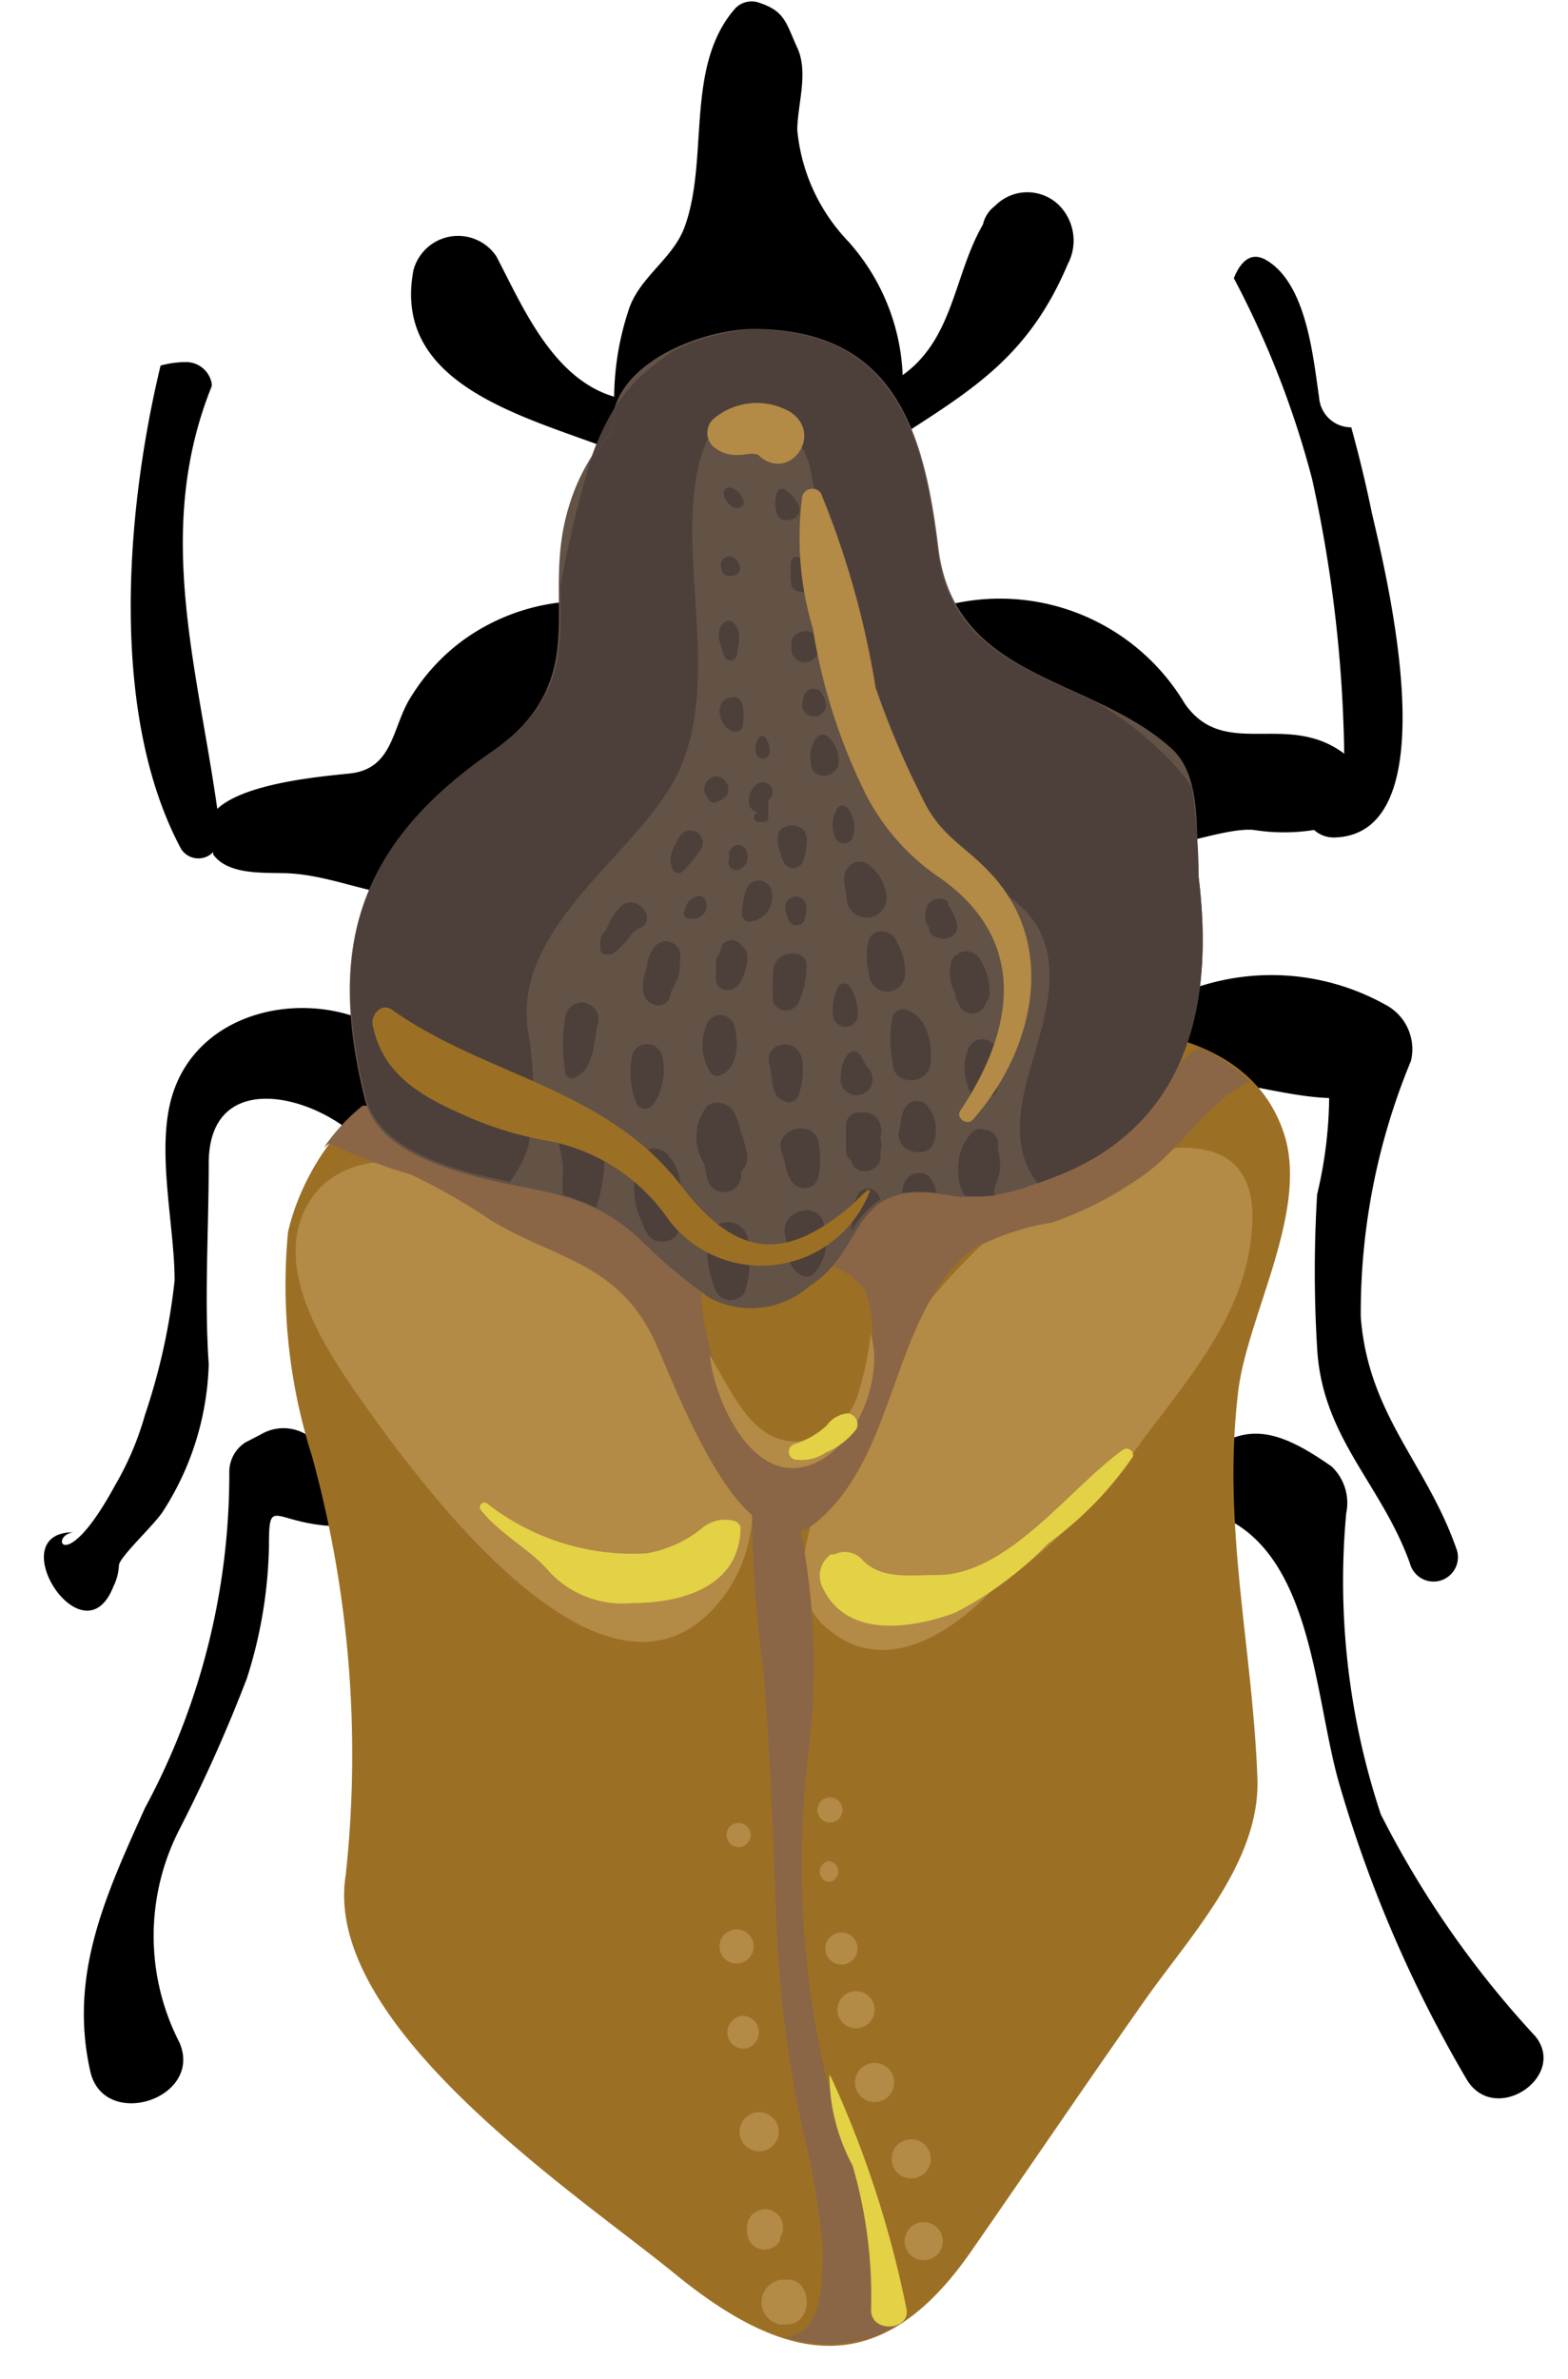 <svg xmlns="http://www.w3.org/2000/svg" viewBox="-0.89 -0.012 31.25 47.382"><title>Depositphotos_73586195_01</title><g data-name="Layer 2"><g data-name="Layer 4"><path d="M28.15 30.88c-.59-1.73-1.77-2.69-1.92-4.66a13.09 13.09 0 0 1 1-5.1 1 1 0 0 0-.51-1.12 4.67 4.67 0 0 0-4.29-.13.89.89 0 0 0 .51 1.63c.84 0 1.79.33 2.66.36a8.57 8.57 0 0 1-.24 1.92 25.28 25.28 0 0 0 0 3.06c.1 1.79 1.28 2.7 1.85 4.29a.48.48 0 0 0 .94-.25z"/><path d="M7.59 21.33c-1.09-1.78-4.25-1.69-5 .34-.41 1.08 0 2.68 0 3.82A12.57 12.57 0 0 1 2 28.17a6 6 0 0 1-.6 1.41c-1 1.84-1.32 1-.83.93-1.46 0 .2 2.61.8 1.08a1.05 1.05 0 0 0 .11-.42c0-.16.71-.81.88-1.08a5.69 5.69 0 0 0 .91-2.93c-.09-1.31 0-2.67 0-4 0-1.76 1.81-1.45 2.83-.63a1 1 0 0 0 1.49-1.2z"/><path d="M6 29c-.28-.13-.54-.28-.79-.44a.88.88 0 0 0-.9 0l-.31.16a.7.7 0 0 0-.32.61A14 14 0 0 1 2 36C1.2 37.77.48 39.34.91 41.25c.27 1.18 2.25.55 1.78-.57a4.64 4.64 0 0 1 0-4.26 30.56 30.56 0 0 0 1.34-3 9.14 9.14 0 0 0 .44-2.62c0-1 .07-.51 1.17-.42.8.02.96-1.1.36-1.38z"/><path d="M29.71 40.55a19.39 19.39 0 0 1-3.08-4.42 14.72 14.72 0 0 1-.69-6 1 1 0 0 0-.29-.93c-1-.7-1.77-1-2.67-.07a.62.62 0 0 0 .31 1c2 .69 2 3.66 2.52 5.42a25.7 25.7 0 0 0 2.52 5.84c.55.96 2.03-.03 1.38-.84z"/><path d="M20.21 4.07a.9.9 0 0 0-1.25 0l-.08.07a.64.64 0 0 0-.18.32c-.58 1-.58 2.27-1.6 3A4.24 4.24 0 0 0 16 4.78a3.7 3.7 0 0 1-1-2.2c0-.5.23-1.14 0-1.64s-.24-.74-.8-.91a.45.45 0 0 0-.45.14c-1 1.16-.5 3-1 4.35-.24.64-.92 1-1.12 1.67a5.63 5.63 0 0 0-.28 1.7C10.12 7.53 9.52 6.08 9 5.09a.92.92 0 0 0-1.65.28c-.47 2.47 2.65 3 4.36 3.74a.64.64 0 0 0 .85-.26 9.52 9.52 0 0 0 .71-1.63 2.08 2.08 0 0 0 1.23.47h.07A1.58 1.58 0 0 0 15.6 8h.14a2.41 2.41 0 0 1-.1.39c-.17.5.49.89.89.63 1.73-1.15 3-1.74 3.86-3.77a1 1 0 0 0-.18-1.18z"/><path d="M8.3 12.77a4 4 0 0 0-1 1.1c-.37.57-.34 1.41-1.18 1.52-.4.05-2.09.16-2.68.71-.4-2.85-1.26-5.57-.11-8.42v-.05a.52.52 0 0 0-.52-.43 1.94 1.94 0 0 0-.5.07c-.72 3-1 7 .41 9.63a.41.41 0 0 0 .64.06.19.19 0 0 0 0 .05c.28.39.94.36 1.36.37 1 0 2 .56 2.93.47a2.85 2.85 0 0 0 2.25-1.37A3.61 3.61 0 0 1 11.4 15c.59-.26.78-.33 1.06-.92a.49.49 0 0 0-.32-.7 1.62 1.62 0 0 0-.28 0 .9.9 0 0 0-.55-1.38 4.1 4.1 0 0 0-3.01.77z"/><path d="M25.4 7.91c-.12-.81-.25-2.29-1.07-2.75-.31-.17-.51.07-.63.37a18.57 18.57 0 0 1 1.56 4A27 27 0 0 1 25.9 15c-1.15-.86-2.39.14-3.18-1a4.29 4.29 0 0 0-4.87-1.92.75.75 0 0 0 .06 1.43 10 10 0 0 0 1.43.31c.79.13 1.09.7 1.58 1.24l.26.25a.4.4 0 0 0-.39.31c-.33 2.32 2.31.8 3.31.9a3.8 3.8 0 0 0 1.2 0 .58.58 0 0 0 .41.15c2.33-.07 1-5.34.74-6.47q-.18-.87-.41-1.7a.64.64 0 0 1-.64-.59z"/><path d="M23.79 27.68c.19-1.5 1.41-3.58.91-5.11-.93-2.84-5.42-2.21-7.63-1.63-2.55.67-4.41 1.07-7 .32a3 3 0 0 0-2.55.27c-1.38.2-2.39 1.77-2.67 3A11.25 11.25 0 0 0 5.33 29 22.42 22.42 0 0 1 6 37.34c-.48 3 4.64 6.37 6.56 7.94 2.3 1.88 4.14 2.09 5.9-.44 1.16-1.67 2.3-3.35 3.46-5 .89-1.27 2.31-2.75 2.25-4.43-.1-2.66-.71-5.03-.38-7.73z" fill="#9c7024"/><path d="M21.33 23.08c-1.68.49-3.46 2.36-4.4 3.76a9.53 9.53 0 0 0-1 1.81 5.86 5.86 0 0 0-.43 1c-.28.82-.7 2 0 2.69l.19.16.14.1c1 .63 2.15 0 3.06-.94a12.13 12.13 0 0 0 3-3c1-1.33 2.14-2.63 2.18-4.38s-1.6-1.54-2.74-1.2z" fill="#b38a46"/><path d="M9.2 23.51a4.6 4.6 0 0 0-.6 0c-1.07-.51-2.73-.68-3.37.49s.2 2.6.9 3.62c1.19 1.71 5.07 7.17 7.37 4.21 2.05-2.65-1.32-8.09-4.3-8.32z" fill="#b38a46"/><path d="M15.65 35.79a.25.25 0 0 0 0 .5.25.25 0 0 0 0-.5z" fill="#b38a46"/><path d="M15.64 37.06a.21.21 0 0 0-.13.36.17.17 0 0 0 .24 0 .21.21 0 0 0-.11-.36z" fill="#b38a46"/><path d="M15.88 38.48a.32.32 0 0 0 0 .64.32.32 0 0 0 0-.64z" fill="#b38a46"/><path d="M16.17 39.65a.37.37 0 0 0 0 .74.37.37 0 0 0 0-.74z" fill="#b38a46"/><path d="M16.54 41.08a.39.39 0 0 0 0 .78.39.39 0 0 0 0-.78z" fill="#b38a46"/><path d="M17.27 42.6a.39.39 0 0 0 0 .78.39.39 0 0 0 0-.78z" fill="#b38a46"/><path d="M17.52 44.25a.38.38 0 0 0 0 .76.38.38 0 0 0 0-.76z" fill="#b38a46"/><path d="M13.83 36.3a.24.24 0 0 0 0 .48.24.24 0 0 0 0-.48z" fill="#b38a46"/><path d="M13.79 38.42a.34.34 0 0 0 0 .68.34.34 0 0 0 0-.68z" fill="#b38a46"/><path d="M13.92 40.14a.33.33 0 0 0-.14.62.29.29 0 0 0 .28 0 .33.33 0 0 0-.14-.62z" fill="#b38a46"/><path d="M14.24 42.06a.39.39 0 0 0 0 .78.39.39 0 0 0 0-.78z" fill="#b38a46"/><path d="M14 44.4v.06a.35.35 0 0 0 .66.15v-.06a.36.36 0 1 0-.66-.15z" fill="#b38a46"/><path d="M14.74 45.4h-.07a.45.45 0 0 0 0 .89h.06c.63.05.59-.98.01-.89z" fill="#b38a46"/><path d="M16.58 45.65a16.64 16.64 0 0 0-1-4.26 18.86 18.86 0 0 1-.36-6.47 14 14 0 0 0-.15-4.43 1.06 1.06 0 0 0 .27-.15c1.67-1.32 1.51-4.17 3.15-5.47a5.17 5.17 0 0 1 1.59-.53 7.24 7.24 0 0 0 1.73-.88c.86-.58 1.3-1.47 2.2-1.93a3.06 3.06 0 0 0-1-.68 4.42 4.42 0 0 0-.79.71 6.71 6.71 0 0 1-3.63 2 2.24 2.24 0 0 0-.56.24c-.72-.5-1.66 0-2.3.47a6.45 6.45 0 0 1-1.62 1.13c-.55.21-1.14-.2-1.72-.38a2.76 2.76 0 0 0-.8-.71c-1.08-.64-2.28-1.1-3.38-1.71a4.35 4.35 0 0 0-1.87-.59 3.87 3.87 0 0 0-.77.83l.1-.07a11.33 11.33 0 0 0 1.62.61 12 12 0 0 1 1.55.88c1.26.79 2.5.84 3.26 2.32.26.5 1.07 2.79 2 3.59a24.2 24.2 0 0 0 .22 3.06c.14 1.64.19 3.29.26 4.94a23.33 23.33 0 0 0 .55 4.34 15.19 15.19 0 0 1 .36 2.07 2.53 2.53 0 0 1 0 .62c0 .63-.15 1.35-.76 1.32A2.62 2.62 0 0 0 17 46.3c-.18-.05-.33-.23-.42-.65z" fill="#8a6646"/><path d="M15.13 25.1c-.48 0-1.45-.29-1.8.11s-.18.25-.24.59a3.28 3.28 0 0 0 .08.64c.19.92.55 2.29 1.62 2.51s1.59-1.07 1.66-1.88a2.6 2.6 0 0 0-.1-1.38 1.53 1.53 0 0 0-1.22-.59z" fill="#9c7024"/><path d="M16.46 26.58a6.17 6.17 0 0 1-.23 1.11 1.33 1.33 0 0 1-1.13 1c-.95.12-1.38-.95-1.74-1.52 0 0-.1-.22-.1-.17.07.76.67 2.18 1.59 2.23s1.75-1.19 1.68-2.34c-.01-.09-.07-.4-.07-.31z" fill="#b38a46"/><path d="M21.5 28.86c-1.06.75-2.31 2.52-3.73 2.5-.5 0-1.12.1-1.49-.32a.47.47 0 0 0-.54-.09h-.07a.52.52 0 0 0-.15.69c.49 1 1.8.78 2.63.47A7.1 7.1 0 0 0 20 30.73 7 7 0 0 0 21.69 29a.13.13 0 0 0-.19-.14z" fill="#e3d146"/><path d="M13.73 30.28a.71.71 0 0 0-.62.14 2.36 2.36 0 0 1-1.12.51 4.72 4.72 0 0 1-3.18-1c-.08-.05-.18.06-.12.13.39.5 1 .79 1.38 1.25a2 2 0 0 0 1.64.61c1 0 2.15-.33 2.16-1.51a.19.19 0 0 0-.14-.13z" fill="#e3d146"/><path d="M16 28.14a.6.6 0 0 0-.42.25 1.71 1.71 0 0 1-.63.36.16.16 0 0 0 0 .31.87.87 0 0 0 .62-.14 1.45 1.45 0 0 0 .61-.47.22.22 0 0 0-.18-.31z" fill="#e3d146"/><path d="M15.64 41.31a3.85 3.85 0 0 0 .46 1.81 9.26 9.26 0 0 1 .37 2.88c0 .46.76.42.71 0a20.91 20.91 0 0 0-1.5-4.62l-.04-.07z" fill="#e3d146"/><path d="M23 17.47c-.08-.76.11-2-.55-2.58-1.61-1.45-4.32-1.34-4.64-4-.29-2.39-.91-4.33-3.66-4.35-1.08 0-2.91.72-2.84 2a4 4 0 0 0-.86 1.53C9.85 12 11 13.47 8.89 15c-2.61 1.81-3.28 3.8-2.51 6.88.23.94 1.38 1.31 2.16 1.53 1.25.34 2.25.27 3.31 1.25a11.07 11.07 0 0 0 1.4 1.18 1.76 1.76 0 0 0 2-.24c1.18-.74.74-2.22 2.89-1.78a3.53 3.53 0 0 0 1.86-.37c2.75-.97 3.32-3.37 3-5.98z" fill="#635246"/><path d="M11.43 8a5.09 5.09 0 0 0-.56 1.18 3.94 3.94 0 0 1 .46-.63 1.3 1.3 0 0 1 .1-.55z" fill="#4d403b"/><path d="M23 17.47a12.72 12.72 0 0 0-.14-1.81c-.06-.09-.12-.17-.19-.26A6.81 6.81 0 0 0 21 14c-1.43-.69-3-1.14-3.21-3.1-.29-2.39-.91-4.33-3.66-4.35a4 4 0 0 0-1.64.45 5.62 5.62 0 0 0-.68.55 3.18 3.18 0 0 0-.38.46 1.3 1.3 0 0 0-.1.55 3.94 3.94 0 0 0-.46.63 24.17 24.17 0 0 0-.59 2.46c0 1.2.14 2.26-1.37 3.31-2.61 1.81-3.28 3.8-2.51 6.88.23.94 1.38 1.31 2.16 1.53l.71.16a2.37 2.37 0 0 0 .37-.71 6.75 6.75 0 0 0 0-2.26c-.34-2 1.93-3.39 2.84-4.91 1-1.67.27-4 .46-5.79a3.43 3.43 0 0 1 .41-1.41 3.65 3.65 0 0 1 .38-.28c.05.2.43.12.34-.11.42-.12.75.16 1.15 1.12.12.4.23 1.4.32 1.8.39 1.58.58 3.19 1 4.78.55 2 3.92 1.27 3.44 4.2-.2 1.24-1 2.53-.19 3.6l.24-.09c2.72-.99 3.29-3.39 2.97-6z" fill="#4d403b"/><path d="M11.15 23.22a1.47 1.47 0 0 0-.18-.9c-.22-.3-.78-.19-.74.23 0 .24.09.46.1.7a5.33 5.33 0 0 0 0 .54 3.87 3.87 0 0 1 .67.26V24a2.67 2.67 0 0 0 .15-.78z" fill="#4d403b"/><path d="M10.38 20.22a3.44 3.44 0 0 0 0 1.16.13.13 0 0 0 .16.08c.42-.14.4-.74.49-1.1a.33.33 0 0 0-.65-.14z" fill="#4d403b"/><path d="M11.46 18.07a1.17 1.17 0 0 0-.27.45.34.34 0 0 0-.11.16.23.23 0 0 0 0 .05.28.28 0 0 0 0 .16v.06a.22.22 0 0 0 .29 0 1.6 1.6 0 0 0 .33-.36.85.85 0 0 1 .13-.1c.44-.16-.05-.77-.37-.42z" fill="#4d403b"/><path d="M12.64 16.67c-.12.23-.25.43-.1.67a.12.12 0 0 0 .18 0 2.57 2.57 0 0 0 .37-.45.25.25 0 0 0-.45-.22z" fill="#4d403b"/><path d="M13.39 15.45a.26.26 0 0 0-.16.45.11.11 0 0 0 .14.07.47.47 0 0 0 .22-.13.26.26 0 0 0-.2-.39z" fill="#4d403b"/><path d="M13.63 13.89c-.32.11-.17.62.12.67a.14.14 0 0 0 .16-.1c.02-.17.09-.69-.28-.57z" fill="#4d403b"/><path d="M13.53 12.4c-.18.16-.06.42 0 .62s.26.13.27 0 .12-.47-.07-.62a.13.13 0 0 0-.2 0z" fill="#4d403b"/><path d="M13.7 11.08a.17.17 0 0 0-.21.23v-.06c-.05.32.45.25.36 0a.26.26 0 0 0-.15-.17z" fill="#4d403b"/><path d="M13.72 9.72a.13.13 0 0 0-.15 0 .17.17 0 0 0 0 .21.41.41 0 0 0 .13.15c.1.07.28 0 .22-.14s-.08-.15-.2-.22z" fill="#4d403b"/><path d="M13.58 8.54a.36.36 0 0 0-.07.36.19.19 0 0 0 .37 0 .35.35 0 0 0-.1-.35.14.14 0 0 0-.2-.01z" fill="#4d403b"/><path d="M11.79 23.2v.12a1.47 1.47 0 0 0 .11 1 1.25 1.25 0 0 0 .12.26c.17.25.67.15.62-.2a.15.15 0 0 0 0-.05.34.34 0 0 0 .06-.21c0-.37 0-.82-.25-1.09a.36.36 0 0 0-.66.17z" fill="#4d403b"/><path d="M11.71 21a1.68 1.68 0 0 0 .1 1 .2.2 0 0 0 .31 0 1.2 1.2 0 0 0 .18-1 .31.31 0 0 0-.59 0z" fill="#4d403b"/><path d="M12.67 19a.29.29 0 0 0-.49-.18.72.72 0 0 0-.18.45.88.88 0 0 0-.07.46.29.29 0 0 0 .17.25.25.25 0 0 0 .37-.15c0-.08.05-.15.08-.22a.72.72 0 0 0 .11-.41.29.29 0 0 0 0-.09s.02-.11.01-.11z" fill="#4d403b"/><path d="M13 17.84a.34.34 0 0 0-.24.28.1.1 0 0 0 .06.16c.23.05.44-.11.35-.36a.14.14 0 0 0-.17-.08z" fill="#4d403b"/><path d="M13.64 17v.11a.15.15 0 0 0 .21.19.25.25 0 0 0 .15-.3.18.18 0 0 0-.36 0z" fill="#4d403b"/><path d="M14.15 15.65a.4.4 0 0 0-.1.39.21.21 0 0 0 .18.13.09.09 0 0 0 0 .19h.1a.08.08 0 0 0 .09-.1.07.07 0 0 0 0-.06v-.13a.14.14 0 0 0 0-.08v-.06c.25-.19-.07-.51-.27-.28z" fill="#4d403b"/><path d="M13.22 24.63a2.07 2.07 0 0 0 .17 1.1.33.33 0 0 0 .56 0A2.1 2.1 0 0 0 14 24.6a.41.41 0 0 0-.78.03z" fill="#4d403b"/><path d="M13.73 22.13a.38.38 0 0 0-.52-.12 1 1 0 0 0-.06 1.17 2.26 2.26 0 0 0 .07.33.34.34 0 0 0 .66-.11v-.07A.39.39 0 0 0 14 23a2.13 2.13 0 0 0-.12-.45 1.43 1.43 0 0 0-.15-.42z" fill="#4d403b"/><path d="M13.18 20.44a1 1 0 0 0 .11.94.19.19 0 0 0 .23 0c.31-.17.32-.68.21-1a.29.29 0 0 0-.55.06z" fill="#4d403b"/><path d="M14 19a.24.24 0 0 0-.1-.17.24.24 0 0 0-.41 0c0 .1-.08.19-.11.29v.08a.71.71 0 0 0 0 .11.56.56 0 0 0 0 .1.21.21 0 0 0 0 .12.23.23 0 0 0 .34.15.27.27 0 0 0 .15-.13 1.06 1.06 0 0 0 .11-.3A.53.53 0 0 0 14 19z" fill="#4d403b"/><path d="M14 17.67a1.36 1.36 0 0 0-.1.5.15.15 0 0 0 .19.17.49.49 0 0 0 .39-.63.26.26 0 0 0-.48-.04z" fill="#4d403b"/><path d="M14.23 14.69a.39.39 0 0 0-.06.27.14.14 0 0 0 .28 0 .4.4 0 0 0-.08-.27.08.08 0 0 0-.14 0z" fill="#4d403b"/><path d="M14.76 24.61c.07.29 0 .58.3.77a.24.24 0 0 0 .25 0 1 1 0 0 0 .22-1c-.1-.51-.91-.27-.77.23z" fill="#4d403b"/><path d="M14.69 22.94c.09.22.07.46.25.64a.29.29 0 0 0 .48-.15 1.76 1.76 0 0 0 0-.71c-.13-.47-.9-.23-.73.22z" fill="#4d403b"/><path d="M14.45 21.21c.07.23 0 .61.29.71a.2.2 0 0 0 .27-.08 1.51 1.51 0 0 0 .09-.74c-.1-.5-.8-.34-.65.11z" fill="#4d403b"/><path d="M14.52 19.34a3.62 3.62 0 0 0 0 .61.28.28 0 0 0 .51 0 1.76 1.76 0 0 0 .15-.68c.07-.41-.65-.39-.66.07z" fill="#4d403b"/><path d="M14.76 18.06a.64.64 0 0 0 .08.28.17.17 0 0 0 .29 0 .6.6 0 0 0 .05-.29.21.21 0 0 0-.42.01z" fill="#4d403b"/><path d="M14.61 16.71a1.17 1.17 0 0 0 .13.47.21.21 0 0 0 .36 0 1.18 1.18 0 0 0 .09-.48c-.01-.38-.62-.35-.58.01z" fill="#4d403b"/><path d="M14.34 8.51a.67.67 0 0 0 0 .48c.06.22.45.16.41-.07a.7.7 0 0 0-.22-.44.1.1 0 0 0-.19.03z" fill="#4d403b"/><path d="M14.78 9.76a.11.11 0 0 0-.19.06.68.68 0 0 0 0 .39.2.2 0 0 0 .26.13A.21.21 0 0 0 15 10a.81.81 0 0 0-.22-.24z" fill="#4d403b"/><path d="M14.88 11.16a1.89 1.89 0 0 0 0 .45.17.17 0 0 0 .18.16.14.14 0 0 0 .09 0 .18.18 0 0 0 .07-.2 3.94 3.94 0 0 1-.09-.39c-.06-.13-.23-.12-.25-.02z" fill="#4d403b"/><path d="M14.88 12.83v.07a.27.27 0 1 0 .52-.09.56.56 0 0 0 0-.07c-.06-.3-.54-.2-.52.09z" fill="#4d403b"/><path d="M15.16 13.79a.5.5 0 0 0-.06.28.24.24 0 0 0 .47 0 .49.49 0 0 0-.08-.27.2.2 0 0 0-.33-.01z" fill="#4d403b"/><path d="M15.4 14.67a.6.6 0 0 0-.13.51c0 .4.63.31.55-.1a.63.63 0 0 0-.21-.42.15.15 0 0 0-.21.01z" fill="#4d403b"/><path d="M15.82 16.06a.61.61 0 0 0-.05.64.19.19 0 0 0 .32 0 .61.61 0 0 0-.11-.64.12.12 0 0 0-.16 0z" fill="#4d403b"/><path d="M16.39 17.19a.3.3 0 0 0-.41.12c-.11.2 0 .37 0 .58a.41.41 0 0 0 .42.38.4.4 0 0 0 .38-.41.9.9 0 0 0-.39-.67z" fill="#4d403b"/><path d="M16.43 18.69a1.31 1.31 0 0 0 0 .69.36.36 0 0 0 .72 0 1.17 1.17 0 0 0-.17-.63c-.06-.22-.43-.31-.55-.06z" fill="#4d403b"/><path d="M17.17 20.1a.24.24 0 0 0-.27.12 2.38 2.38 0 0 0 0 .93c0 .49.73.46.76 0s-.1-.92-.49-1.05z" fill="#4d403b"/><path d="M17.19 22c-.13.14-.11.32-.16.5-.11.46.65.63.71.17a.74.74 0 0 0-.17-.68.27.27 0 0 0-.38.01z" fill="#4d403b"/><path d="M17.34 23.37c-.19.05-.23.21-.25.38a2.28 2.28 0 0 1 .69 0c-.06-.25-.18-.46-.44-.38z" fill="#4d403b"/><path d="M15.81 19.65a1 1 0 0 0-.1.54.25.25 0 0 0 .5 0 1 1 0 0 0-.15-.53.14.14 0 0 0-.25-.01z" fill="#4d403b"/><path d="M16.2 20.95a.15.15 0 0 0-.2.05.66.66 0 0 0-.13.41.32.32 0 1 0 .53-.16c-.08-.11-.12-.25-.2-.3z" fill="#4d403b"/><path d="M16.3 22.15h-.13a.27.27 0 0 0-.2.29v.46a.26.26 0 0 0 .11.21c.06.34.61.23.58-.11s0 0 0-.08a.35.35 0 0 0 0-.23.33.33 0 0 0 0-.07.31.31 0 0 0 0-.21.33.33 0 0 0-.36-.26z" fill="#4d403b"/><path d="M16.22 23.76a1.1 1.1 0 0 0-.13.65.22.22 0 0 0 0 .1 1.68 1.68 0 0 1 .57-.63.48.48 0 0 0-.08-.14.23.23 0 0 0-.36.02z" fill="#4d403b"/><path d="M19 22.89v-.18a.3.3 0 0 0-.26-.22.25.25 0 0 0-.27.07 1 1 0 0 0-.26.65 1 1 0 0 0 .08.51.26.26 0 0 0 .05.08 2.28 2.28 0 0 0 .59 0v-.15a1.06 1.06 0 0 0 .07-.76z" fill="#4d403b"/><path d="M18.89 20.77a.3.3 0 0 0-.48.1 1 1 0 0 0 0 .77v.05l.06.07.1.06h.16a.18.18 0 0 0 .25-.12.16.16 0 0 0 0-.07.76.76 0 0 0 0-.2.89.89 0 0 0 0-.35.35.35 0 0 0-.09-.31z" fill="#4d403b"/><path d="M18.18 19a.29.29 0 0 0-.13.25.77.77 0 0 0 .1.52c0 .06 0 .11.06.18a.28.28 0 0 0 .55 0 .21.21 0 0 0 .07-.14 1.21 1.21 0 0 0-.2-.73.31.31 0 0 0-.45-.08z" fill="#4d403b"/><path d="M18 18a.19.19 0 0 0 0-.05.27.27 0 0 0-.44.19.22.22 0 0 0 0 .15v.06a.69.69 0 0 0 .07.12v.07a.25.25 0 0 0 .15.12c.21.09.48-.06.39-.31A1.16 1.16 0 0 0 18 18z" fill="#4d403b"/><path d="M18.83 17.36c-.53-.56-1-.73-1.36-1.52a17.07 17.07 0 0 1-.91-2.16 17.56 17.56 0 0 0-1.09-3.87.21.21 0 0 0-.37.06 6.3 6.3 0 0 0 .21 2.64 11.49 11.49 0 0 0 1.07 3.33 4.49 4.49 0 0 0 1.47 1.64c1.75 1.24 1.49 3 .4 4.63-.1.15.14.31.25.18 1.22-1.38 1.71-3.49.33-4.93z" fill="#b38a46"/><path d="M14.87 8.2a1.33 1.33 0 0 0-1.56.15.38.38 0 0 0 0 .52.69.69 0 0 0 .52.18c.12 0 .3-.05.39 0 .6.57 1.32-.39.65-.85z" fill="#b38a46"/><path d="M16.08 24c-1.2 1-2.18 1.18-3.36-.35a5.37 5.37 0 0 0-1.25-1.19c-1.44-1-3.11-1.34-4.55-2.36-.22-.15-.43.12-.38.32.21 1 1 1.42 1.84 1.79a7 7 0 0 0 1.69.51 3.75 3.75 0 0 1 2.37 1.57 2.32 2.32 0 0 0 4-.56c.03-.15-.22.14-.36.27z" fill="#9c7024"/></g></g></svg>